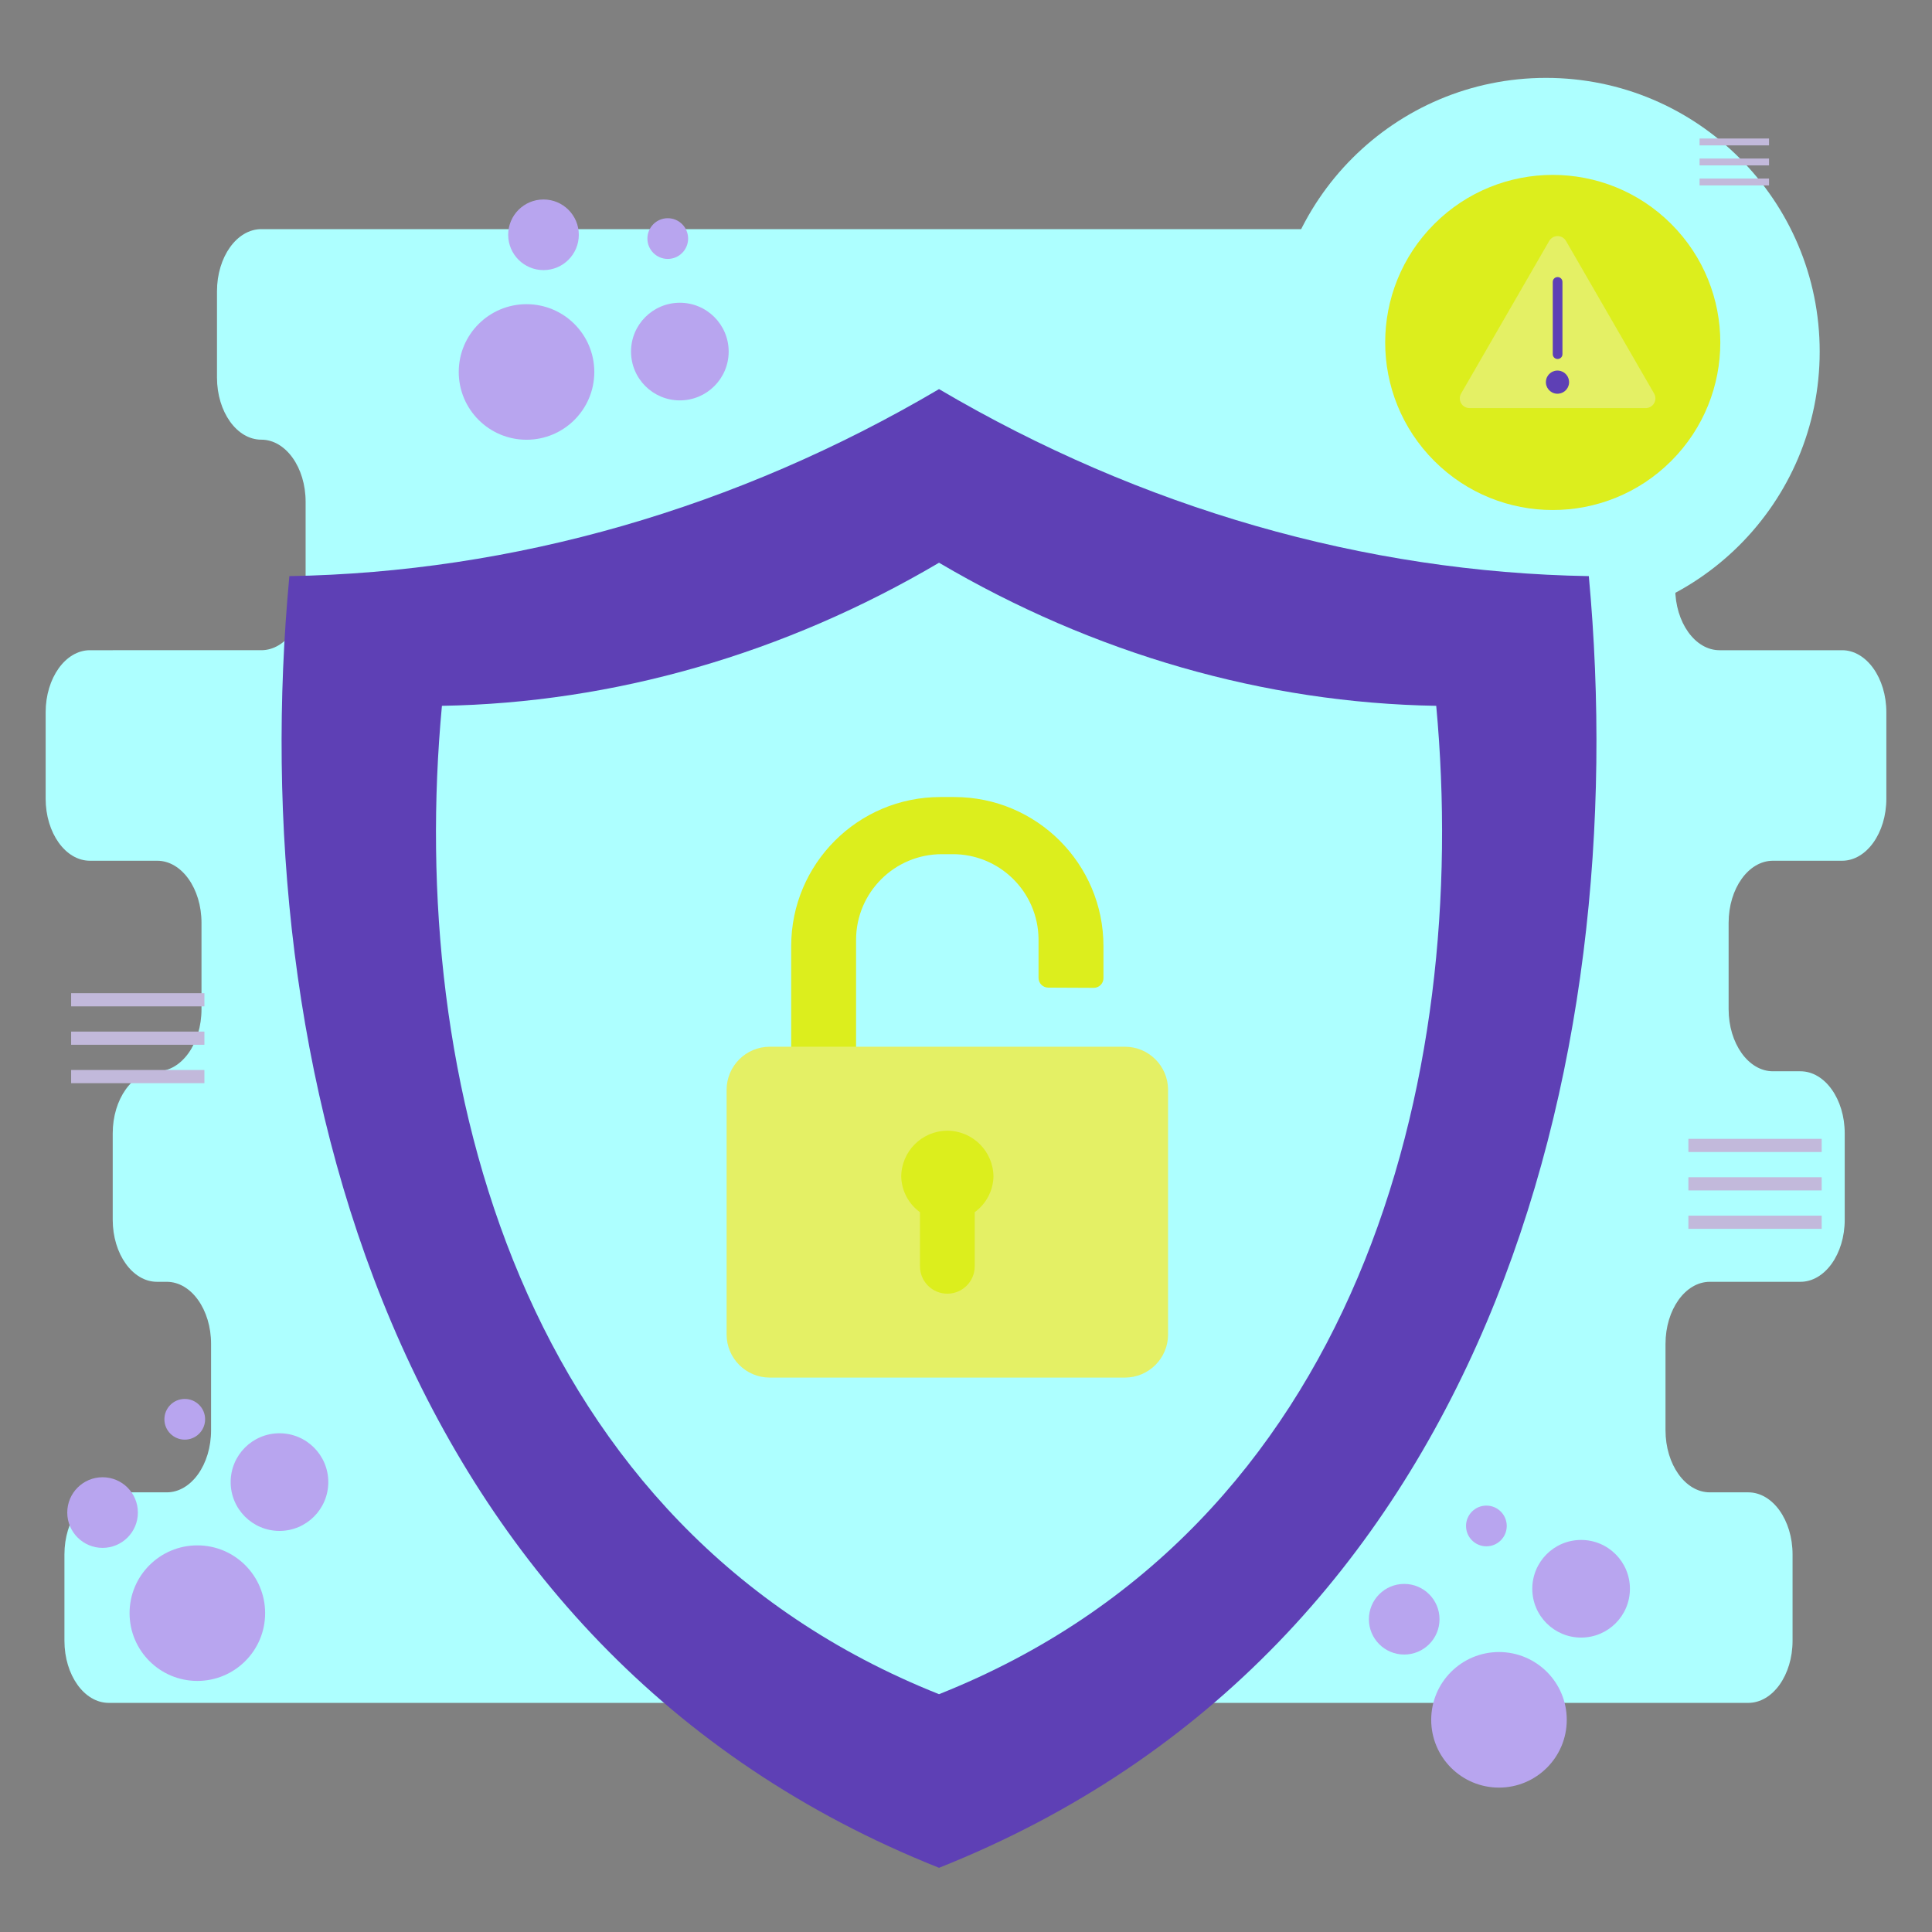 <?xml version="1.0" encoding="UTF-8"?>
<svg id="Securityerror" xmlns="http://www.w3.org/2000/svg" viewBox="0 0 1080 1080">
  <rect x="0" y="0" width="1080" height="1080" fill="#808080" stroke="none"/>
  <defs>
    <style>
      .cls-1 {
        fill: #e4f065;
      }

      .cls-2 {
        stroke-width: 7.37px;
      }

      .cls-2, .cls-3 {
        fill: none;
        stroke: #c2b9db;
        stroke-miterlimit: 10;
      }

      .cls-4 {
        fill: #b8a5ef;
      }

      .cls-5 {
        fill: #dcee1d;
      }

      .cls-6 {
        fill: #5e40b5;
      }

      .cls-7 {
        fill: #adffff;
      }

      .cls-3 {
        stroke-width: 3.84px;
      }
    </style>
  </defs>
  <circle class="cls-7" cx="864.23" cy="196.53" r="152.99"/>
  <path class="cls-7" d="M1054.48,446.45v-48.27c0-19.17-11.09-34.71-24.77-34.71h-68.49c-13.68,0-24.77-15.54-24.77-34.71h0v-48.27c0-19.17,30.03-34.71,43.71-34.71h2.76c13.68,0,24.77-15.54,24.77-34.71h0v-48.27c0-19.17-11.09-34.71-24.77-34.71H146.07c-13.68,0-24.77,15.54-24.77,34.71h0v48.27c0,19.17,11.09,34.71,24.77,34.71h0c13.68,0,24.77,15.54,24.77,34.71v48.27c0,19.17-11.09,34.71-24.77,34.71H50.29c-13.68,0-24.77,15.54-24.77,34.71h0v48.27c0,19.17,11.09,34.71,24.77,34.71h37.58c13.68,0,24.77,15.54,24.77,34.71h0v48.27c0,19.17-11.09,34.71-24.77,34.71h-.09c-13.68,0-24.77,15.54-24.77,34.71v48.27c0,19.17,11.09,34.71,24.77,34.71h5.44c13.68,0,24.77,15.54,24.77,34.71v48.27c0,19.17-11.09,34.71-24.77,34.71H60.79c-13.68,0-24.77,15.54-24.77,34.71v48.27c0,19.17,11.09,34.71,24.77,34.71H977.28c13.68,0,24.77-15.54,24.77-34.71h0v-48.27c0-19.17-11.09-34.71-24.77-34.71h-21.48c-13.68,0-24.77-15.54-24.77-34.71h0v-48.27c0-19.17,11.09-34.71,24.77-34.71h50.64c13.68,0,24.77-15.54,24.77-34.71v-48.27c0-19.17-11.09-34.71-24.77-34.71h-15.36c-13.68,0-24.77-15.54-24.77-34.71h0v-48.27c0-19.17,11.09-34.71,24.77-34.71h38.63c13.68,0,24.77-15.54,24.77-34.71Z"/>
  <path class="cls-6" d="M888.16,322.06c-125.2-2.12-250.02-37.84-363.24-104.54-113.11,66.7-237.93,102.42-363.16,104.54-25.52,272.44,56.93,600.26,363.16,722.05,306.33-121.79,388.47-449.62,363.24-722.05h0Z"/>
  <path class="cls-7" d="M802.86,394.56c-95.8-1.62-191.31-28.96-277.94-79.99-86.55,51.03-182.06,78.37-277.88,79.99-19.53,208.46,43.56,459.3,277.88,552.5,234.4-93.19,297.25-344.03,277.94-552.5Z"/>
  <circle class="cls-5" cx="868" cy="191.44" r="93.67" transform="translate(118.86 669.84) rotate(-45)"/>
  <path class="cls-1" d="M870.71,228.13h-49.26c-2.99,0-5.42-2.43-5.42-5.42,0-.95,.25-1.88,.73-2.71l24.63-42.66,24.63-42.66c1.5-2.59,4.81-3.48,7.4-1.98,.82,.48,1.51,1.16,1.98,1.98l24.63,42.66,24.63,42.66c1.5,2.59,.61,5.9-1.98,7.4-.82,.48-1.76,.73-2.71,.73h-49.26Z"/>
  <path class="cls-6" d="M870.71,154.88h0c1.5,0,2.71,1.21,2.71,2.71v40.39c0,1.5-1.21,2.71-2.71,2.71h0c-1.5,0-2.71-1.21-2.71-2.71v-40.39c0-1.5,1.21-2.71,2.71-2.71Z"/>
  <circle class="cls-6" cx="870.71" cy="213.65" r="6.48" transform="translate(572.31 1059.07) rotate(-84.35)"/>
  <path class="cls-5" d="M478.55,588.54v-63.13c0-26.47,21.46-47.92,47.93-47.92,.15,0,.3,0,.44,0h5.26c26.46-.26,48.11,20.98,48.37,47.44,0,.16,0,.32,0,.48v21.27c.02,2.97,2.41,5.37,5.38,5.41l25.47,.12c2.99,.01,5.43-2.4,5.44-5.4h0v-17.88c.01-46.04-37.3-83.37-83.34-83.38-.05,0-.09,0-.14,0h-7.63c-46.05-.04-83.41,37.25-83.45,83.3v61.38l36.26-1.69Z"/>
  <path class="cls-1" d="M628.9,770.08c13.27-.03,24.03-10.79,24.06-24.06v-136.83c-.03-13.27-10.79-24.03-24.06-24.06h-198.66c-13.27,.03-24.03,10.79-24.06,24.06v136.83c.03,13.27,10.79,24.03,24.06,24.06h198.66Z"/>
  <path class="cls-5" d="M529.57,632.07c-14.22,.05-25.73,11.56-25.78,25.78,.24,7.86,4.11,15.16,10.48,19.78v30.25c0,8.45,6.85,15.3,15.3,15.3s15.3-6.85,15.3-15.3v-30.25c6.36-4.62,10.23-11.92,10.48-19.78-.04-14.22-11.56-25.73-25.78-25.78Z"/>
  <line class="cls-2" x1="39.76" y1="558.88" x2="114.26" y2="558.88"/>
  <line class="cls-2" x1="39.76" y1="580.35" x2="114.26" y2="580.35"/>
  <line class="cls-2" x1="39.76" y1="601.82" x2="114.26" y2="601.82"/>
  <line class="cls-3" x1="950.07" y1="79.35" x2="988.9" y2="79.35"/>
  <line class="cls-3" x1="950.07" y1="90.54" x2="988.9" y2="90.54"/>
  <line class="cls-3" x1="950.07" y1="101.73" x2="988.9" y2="101.73"/>
  <line class="cls-2" x1="943.83" y1="640.3" x2="1018.33" y2="640.3"/>
  <line class="cls-2" x1="943.83" y1="661.77" x2="1018.33" y2="661.77"/>
  <line class="cls-2" x1="943.83" y1="683.25" x2="1018.33" y2="683.25"/>
  <circle class="cls-4" cx="294.33" cy="207.93" r="37.89"/>
  <circle class="cls-4" cx="303.82" cy="131.25" r="19.74"/>
  <circle class="cls-4" cx="373.28" cy="133.36" r="11.38"/>
  <circle class="cls-4" cx="380.04" cy="196.53" r="27.29"/>
  <circle class="cls-4" cx="837.94" cy="961.39" r="37.89"/>
  <circle class="cls-4" cx="784.96" cy="905.16" r="19.74"/>
  <circle class="cls-4" cx="830.9" cy="853.02" r="11.38"/>
  <circle class="cls-4" cx="883.85" cy="888.13" r="27.29"/>
  <circle class="cls-4" cx="110.32" cy="901.76" r="37.89"/>
  <circle class="cls-4" cx="57.34" cy="845.53" r="19.74"/>
  <circle class="cls-4" cx="103.28" cy="793.39" r="11.38"/>
  <circle class="cls-4" cx="156.23" cy="828.5" r="27.29"/>
</svg>